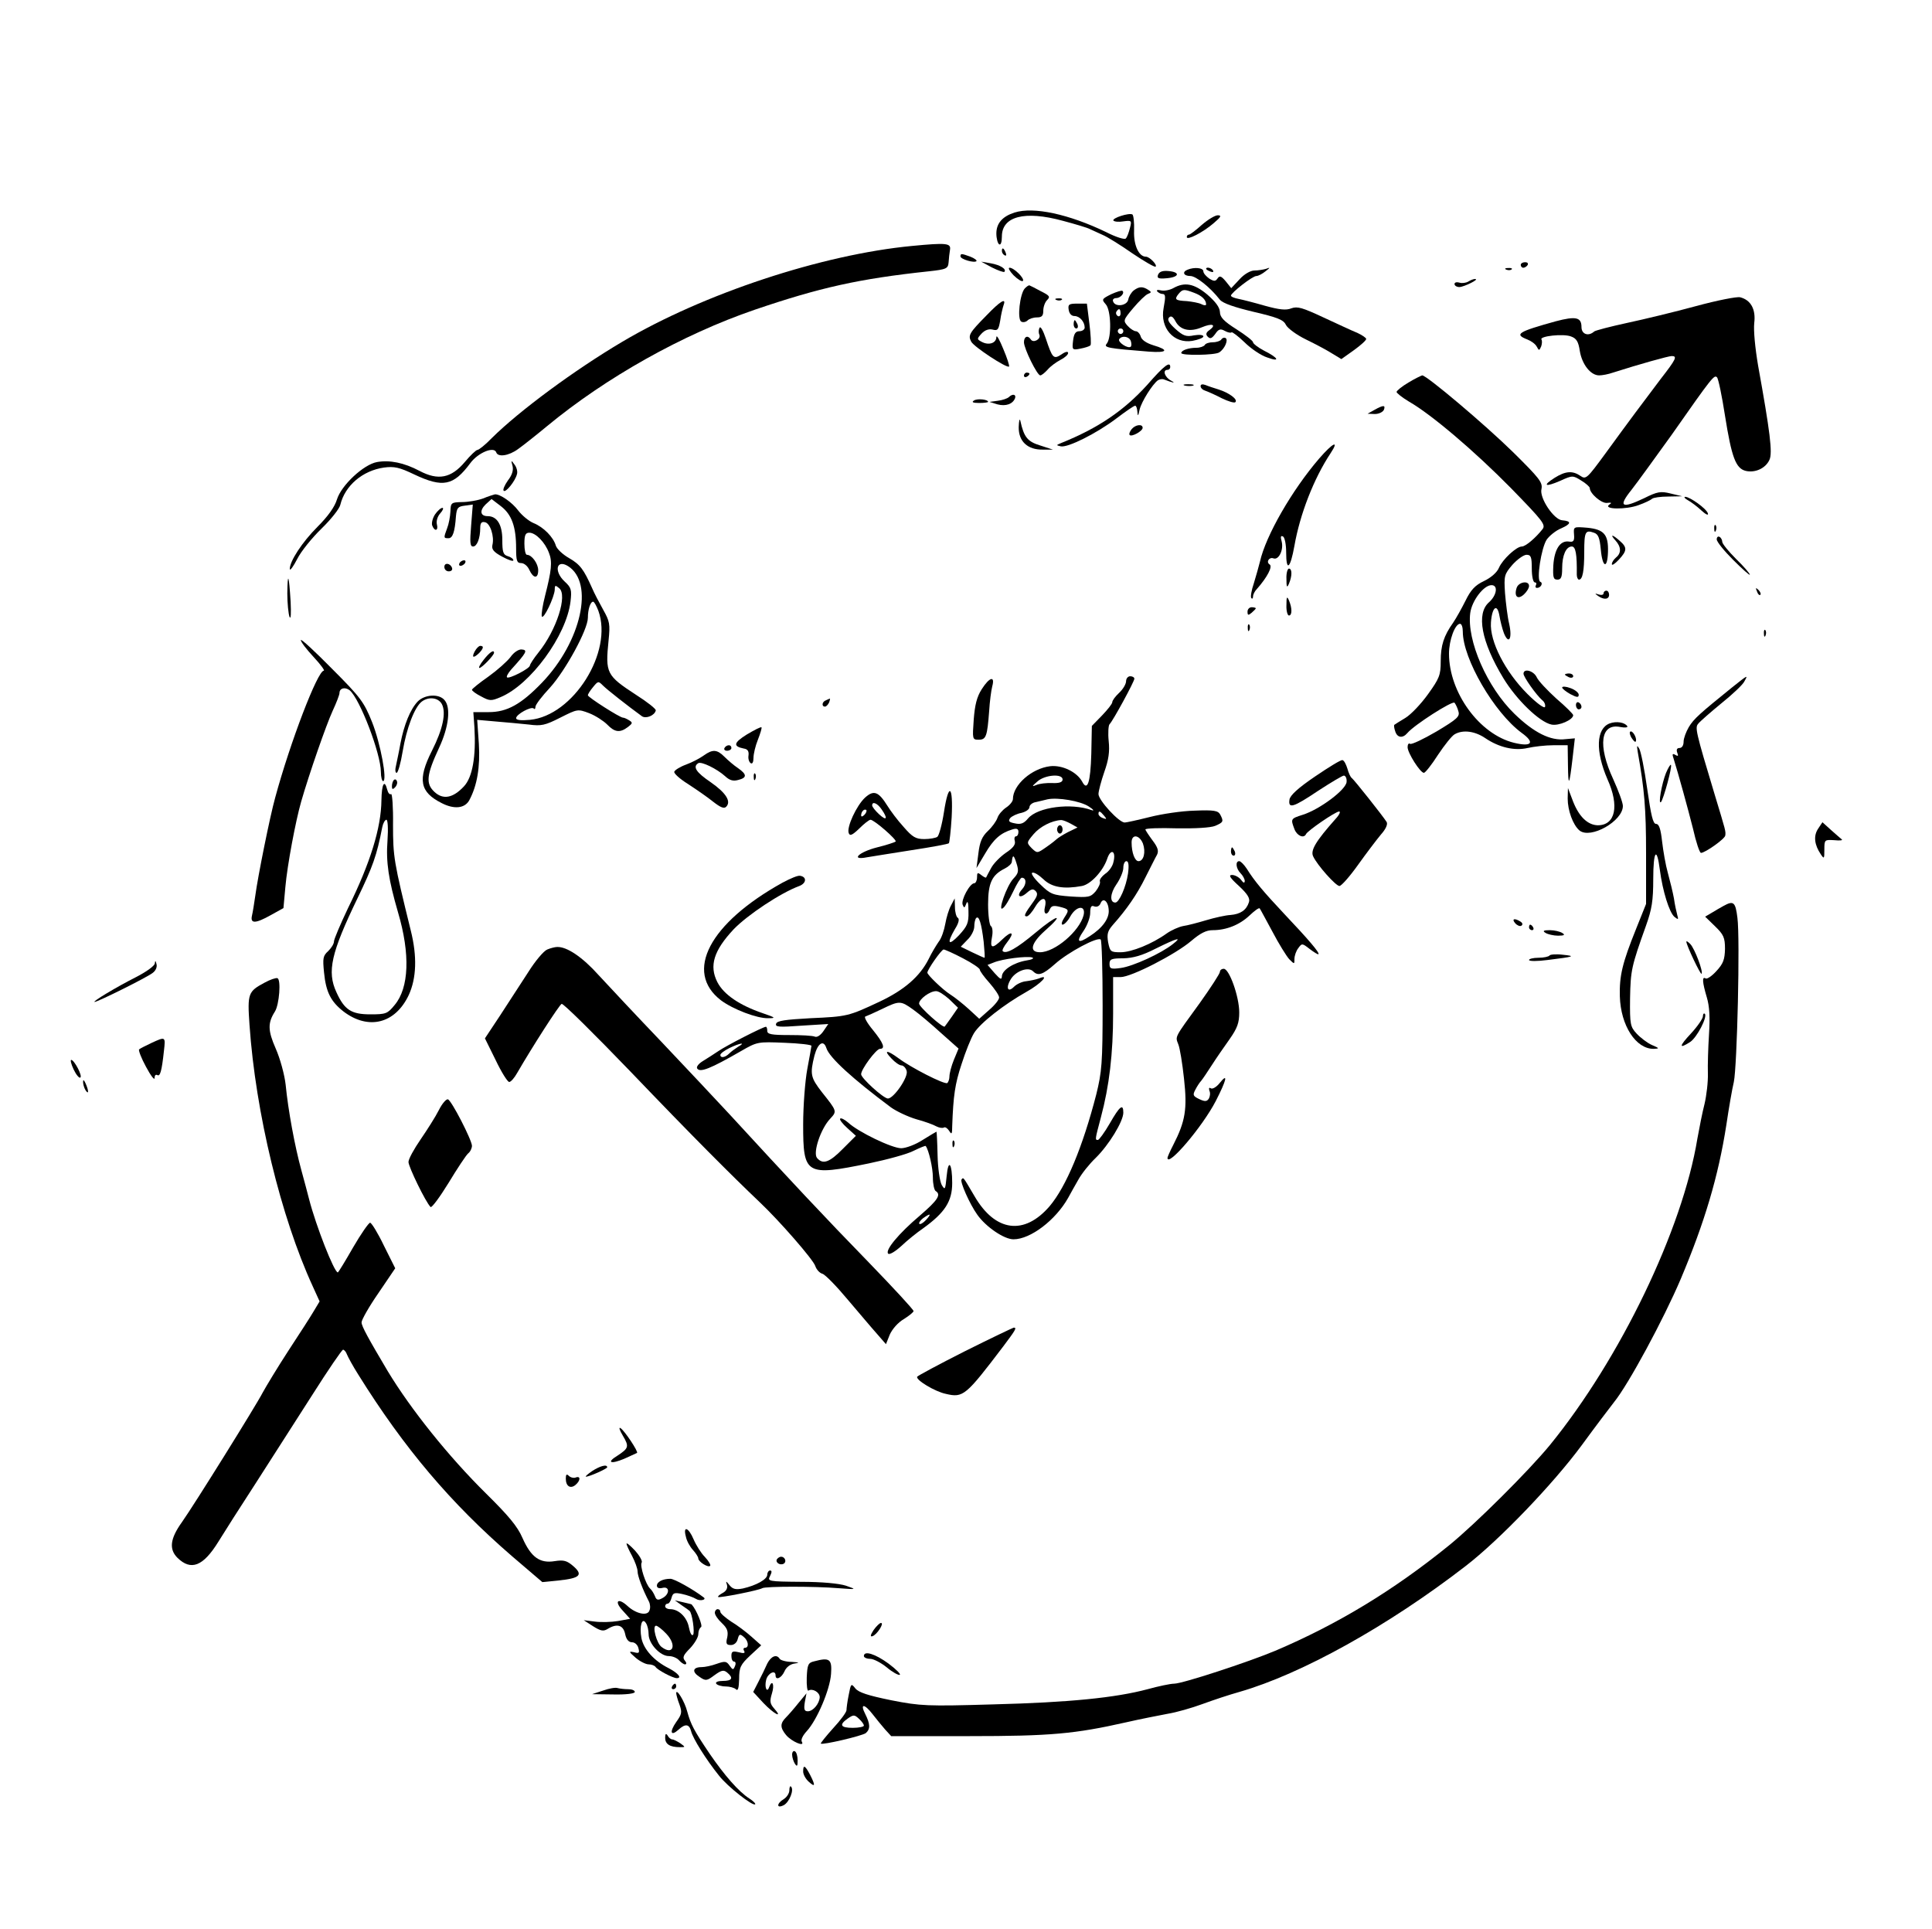  <svg version="1.0" xmlns="http://www.w3.org/2000/svg" width="700pt" height="699pt" viewBox="0 0 700 699" preserveAspectRatio="xMidYMid meet">
<g transform="translate(0,699) scale(0.1,-0.1)" fill="#000000" stroke="none">
<path d="M3676 6220 c-44 -14 -66 -39 -66 -76 0 -18 5 -36 10 -39 6 -4 10 8
10 28 0 73 82 95 221 57 45 -12 89 -25 98 -30 9 -4 30 -14 46 -21 17 -7 65
-37 108 -67 43 -29 81 -51 84 -48 7 6 -22 36 -35 36 -26 0 -45 42 -43 94 1 30
-2 56 -6 59 -12 7 -74 -13 -69 -22 3 -4 19 -6 36 -3 30 4 31 3 24 -24 -4 -16
-10 -33 -15 -38 -4 -5 -36 5 -71 23 -135 65 -263 93 -332 71z"></path>
<path d="M4354 6175 c-21 -19 -42 -35 -46 -35 -5 0 -8 -4 -8 -9 0 -13 59 17
98 51 26 22 29 28 14 28 -10 0 -36 -16 -58 -35z"></path>
<path d="M3305 6099 c-327 -31 -756 -173 -1050 -347 -174 -103 -373 -250 -473
-349 -23 -24 -47 -43 -52 -43 -5 0 -26 -20 -46 -44 -49 -58 -96 -68 -164 -32
-57 30 -108 40 -154 32 -49 -9 -129 -84 -145 -135 -8 -27 -32 -61 -71 -100
-55 -55 -101 -125 -100 -153 1 -7 13 10 27 37 14 28 54 77 88 110 34 33 65 72
68 86 17 70 81 124 158 135 37 5 56 1 110 -25 104 -49 142 -41 203 41 28 38
86 62 94 39 6 -18 45 -13 79 12 17 12 64 49 105 83 213 176 490 332 753 422
235 80 377 112 630 139 65 7 70 10 72 33 1 14 3 34 5 45 4 24 -12 26 -137 14z"></path>
<path d="M3630 6081 c0 -6 4 -13 10 -16 6 -3 7 1 4 9 -7 18 -14 21 -14 7z"></path>
<path d="M3480 6061 c0 -10 50 -25 58 -17 2 3 -7 10 -22 16 -33 12 -36 12 -36
1z"></path>
<path d="M3594 6021 c22 -11 42 -18 45 -16 9 10 -15 25 -49 31 l-35 6 39 -21z"></path>
<path d="M5510 6030 c0 -5 4 -10 9 -10 6 0 13 5 16 10 3 6 -1 10 -9 10 -9 0
-16 -4 -16 -10z"></path>
<path d="M3672 5993 c15 -15 30 -24 34 -21 8 8 -32 48 -48 48 -7 0 0 -12 14
-27z"></path>
<path d="M4303 6013 c-21 -8 -15 -23 10 -23 20 0 71 -40 107 -86 11 -13 52
-27 123 -44 86 -20 108 -29 116 -47 6 -12 38 -36 73 -53 35 -17 78 -40 95 -51
l33 -20 45 32 c25 18 45 36 45 41 0 4 -15 14 -32 22 -18 7 -73 33 -123 56 -75
35 -94 41 -116 33 -19 -8 -44 -5 -95 9 -38 11 -81 22 -96 25 -16 3 -28 8 -28
12 0 10 78 71 92 71 7 0 22 8 33 17 18 14 18 15 2 9 -10 -3 -29 -6 -42 -6 -14
0 -37 -13 -54 -32 l-30 -32 -20 25 c-16 19 -22 21 -29 11 -8 -12 -13 -12 -31
-1 -11 8 -21 19 -21 26 0 13 -33 16 -57 6z"></path>
<path d="M4370 6016 c0 -2 7 -7 16 -10 8 -3 12 -2 9 4 -6 10 -25 14 -25 6z"></path>
<path d="M5458 6013 c7 -3 16 -2 19 1 4 3 -2 6 -13 5 -11 0 -14 -3 -6 -6z"></path>
<path d="M4196 5995 c-5 -13 1 -16 32 -13 45 4 49 22 6 26 -22 2 -33 -2 -38
-13z"></path>
<path d="M5320 5970 c-8 -5 -23 -7 -32 -4 -10 3 -18 1 -18 -5 0 -6 8 -11 18
-11 18 1 74 29 57 29 -5 1 -17 -4 -25 -9z"></path>
<path d="M3713 5945 c-18 -20 -28 -111 -13 -120 6 -4 17 -2 23 4 6 6 21 11 34
11 18 0 23 6 23 24 0 14 6 31 14 39 12 12 9 16 -23 32 -20 11 -38 20 -41 21
-3 1 -10 -4 -17 -11z"></path>
<path d="M4251 5946 c-13 -7 -33 -11 -45 -8 -12 3 -17 1 -13 -4 5 -5 13 -9 18
-9 12 0 13 -8 5 -51 -14 -72 37 -130 104 -119 22 4 40 11 40 16 0 6 -15 7 -34
4 -28 -6 -39 -2 -67 23 -24 22 -31 34 -23 42 7 7 14 3 23 -14 17 -32 52 -40
95 -22 38 16 55 10 28 -10 -13 -9 -14 -16 -6 -24 9 -9 15 -6 27 10 12 18 19
20 35 11 11 -6 22 -8 24 -5 3 2 24 -14 47 -36 23 -23 60 -48 82 -55 49 -18 42
-2 -12 25 -21 11 -39 25 -39 30 0 5 -27 26 -60 47 -46 29 -60 44 -60 63 -1 17
-16 37 -46 63 -48 40 -82 46 -123 23z m76 -17 c27 -10 43 -25 43 -42 0 -4 -8
-4 -17 1 -10 5 -34 9 -52 11 -43 2 -47 6 -31 26 15 18 20 18 57 4z"></path>
<path d="M4108 5938 c-9 -7 -18 -22 -20 -33 -4 -23 -48 -29 -55 -7 -3 6 2 12
11 12 15 0 32 18 23 26 -2 3 -21 -3 -41 -12 -34 -17 -35 -19 -20 -36 20 -21
22 -121 4 -143 -12 -14 1 -17 153 -29 67 -5 74 6 16 23 -26 8 -43 20 -46 32
-3 10 -11 19 -18 19 -6 0 -20 9 -29 19 -17 19 -17 21 20 65 21 25 45 48 53 51
13 5 14 7 1 15 -20 13 -33 12 -52 -2z m-48 -84 c0 -8 -5 -12 -10 -9 -6 4 -8
11 -5 16 9 14 15 11 15 -7z m10 -64 c0 -5 -4 -10 -10 -10 -5 0 -10 5 -10 10 0
6 5 10 10 10 6 0 10 -4 10 -10z m27 -35 c3 -9 3 -18 0 -21 -9 -9 -48 16 -42
27 9 14 35 11 42 -6z"></path>
<path d="M6145 5881 c-77 -21 -189 -48 -250 -61 -60 -13 -114 -27 -119 -31
-21 -19 -46 -10 -46 16 0 36 -21 40 -93 21 -137 -38 -152 -47 -103 -66 13 -5
29 -16 34 -26 8 -15 9 -15 16 1 3 9 4 20 1 25 -8 12 79 22 107 11 20 -7 27
-19 32 -53 8 -48 39 -88 70 -88 11 0 33 4 50 10 94 30 201 60 213 60 21 0 16
-11 -40 -83 -65 -86 -113 -150 -201 -271 -66 -90 -70 -94 -90 -80 -28 19 -53
18 -93 -7 -46 -29 -35 -35 20 -11 44 20 46 20 76 1 17 -10 31 -23 31 -27 0
-20 43 -57 63 -54 16 2 18 0 8 -6 -25 -18 61 -19 106 -2 23 8 45 19 49 23 4 4
30 8 58 8 l51 1 -42 10 c-36 9 -48 7 -96 -17 -82 -39 -95 -31 -46 30 22 28 87
118 146 200 147 210 154 218 164 208 5 -5 18 -68 29 -139 24 -151 39 -191 75
-200 34 -8 72 9 86 40 12 25 2 103 -41 341 -11 65 -17 128 -14 155 6 49 -12
83 -51 93 -11 3 -83 -11 -160 -32z"></path>
<path d="M3828 5903 c7 -3 16 -2 19 1 4 3 -2 6 -13 5 -11 0 -14 -3 -6 -6z"></path>
<path d="M3574 5847 c-63 -64 -67 -72 -55 -95 10 -19 129 -97 137 -90 2 3 -7
31 -21 64 -13 32 -24 52 -25 43 0 -22 -27 -31 -52 -18 -19 10 -19 11 -2 30 12
13 26 18 40 15 19 -5 22 -1 28 33 3 22 9 46 12 55 11 29 -11 16 -62 -37z"></path>
<path d="M3872 5868 c2 -14 10 -23 21 -23 19 0 37 -21 37 -42 0 -7 -9 -13 -19
-13 -14 0 -20 -9 -23 -34 -4 -34 -3 -35 27 -29 16 3 32 8 36 12 3 3 1 39 -4
79 l-9 72 -35 0 c-30 0 -34 -3 -31 -22z"></path>
<path d="M3890 5815 c0 -8 4 -15 10 -15 5 0 7 7 4 15 -4 8 -8 15 -10 15 -2 0
-4 -7 -4 -15z"></path>
<path d="M3767 5803 c-4 -6 -5 -18 -1 -26 6 -16 -22 -31 -31 -17 -11 17 -25
11 -25 -10 0 -23 48 -120 59 -120 5 0 16 9 27 21 10 12 31 27 46 35 16 8 28
19 28 25 0 7 -10 5 -24 -5 -29 -19 -33 -14 -57 58 -9 27 -19 45 -22 39z"></path>
<path d="M4425 5760 c-3 -5 -17 -10 -30 -10 -13 0 -27 -4 -30 -10 -3 -5 -17
-10 -30 -10 -28 0 -55 -9 -55 -19 0 -10 122 -8 137 2 20 12 34 45 24 52 -5 3
-12 1 -16 -5z"></path>
<path d="M4157 5596 c-85 -94 -178 -157 -312 -211 -19 -8 -19 -8 -2 -12 25 -6
129 46 202 101 33 25 63 46 68 46 4 0 7 -10 8 -22 1 -18 3 -16 8 8 7 29 46 91
66 106 6 4 16 6 23 3 31 -12 45 -15 25 -4 -23 12 -32 39 -13 39 6 0 10 5 10
10 0 22 -21 7 -83 -64z"></path>
<path d="M3710 5629 c0 -5 5 -7 10 -4 6 3 10 8 10 11 0 2 -4 4 -10 4 -5 0 -10
-5 -10 -11z"></path>
<path d="M5103 5604 c-24 -14 -43 -30 -43 -34 0 -4 20 -20 45 -35 82 -47 238
-180 369 -313 116 -119 127 -133 115 -149 -26 -33 -62 -63 -75 -63 -20 0 -70
-47 -83 -77 -7 -17 -29 -36 -54 -48 -32 -15 -48 -32 -67 -71 -14 -28 -34 -64
-45 -80 -34 -48 -45 -82 -45 -140 0 -50 -5 -62 -46 -119 -25 -35 -62 -74 -82
-86 -20 -12 -39 -24 -40 -25 -2 -1 -1 -12 3 -23 7 -24 27 -27 44 -7 24 29 163
118 171 110 4 -5 11 -19 14 -31 6 -19 -4 -28 -79 -73 -48 -28 -90 -48 -96 -45
-5 4 -9 -2 -9 -12 0 -21 46 -93 59 -93 5 0 28 29 51 65 24 36 51 70 61 75 30
17 73 11 110 -14 50 -34 106 -47 154 -36 22 5 64 10 93 10 l52 0 1 -72 c1 -82
5 -76 17 27 l8 70 -34 -3 c-54 -7 -115 24 -185 92 -99 96 -173 266 -160 365 6
45 49 101 77 101 25 0 19 -37 -9 -62 -47 -41 -28 -143 52 -275 48 -79 131
-159 174 -168 26 -6 79 17 79 34 0 4 -27 31 -61 60 -33 30 -65 64 -71 77 -11
24 -48 34 -48 13 0 -12 47 -78 68 -96 8 -6 12 -17 10 -24 -2 -7 -29 12 -64 47
-80 80 -137 190 -132 259 4 56 23 71 31 23 3 -18 10 -46 16 -62 18 -44 31 -19
19 34 -6 25 -12 75 -15 111 -4 63 -3 68 27 103 18 20 41 36 51 36 16 0 19 -8
19 -50 0 -29 5 -50 11 -50 5 0 7 -4 4 -10 -3 -5 -2 -10 4 -10 14 0 23 18 12
22 -15 5 3 122 23 153 10 14 33 33 53 41 36 16 38 26 3 29 -30 2 -83 81 -75
113 5 24 -7 39 -102 133 -104 102 -314 279 -330 279 -4 -1 -27 -12 -50 -26z
m197 -902 c0 -99 114 -294 213 -367 50 -36 37 -52 -28 -36 -125 31 -235 182
-235 323 0 49 22 108 40 108 6 0 10 -13 10 -28z"></path>
<path d="M4293 5593 c9 -2 23 -2 30 0 6 3 -1 5 -18 5 -16 0 -22 -2 -12 -5z"></path>
<path d="M4350 5591 c0 -7 8 -14 18 -17 9 -3 36 -15 59 -27 23 -11 45 -18 49
-14 10 10 -23 34 -61 46 -16 5 -38 12 -47 16 -11 4 -18 3 -18 -4z"></path>
<path d="M3655 5551 c-6 -5 -23 -11 -40 -13 l-30 -4 29 -9 c30 -8 56 1 64 23
4 14 -10 16 -23 3z"></path>
<path d="M3529 5539 c-10 -6 -4 -9 19 -9 17 0 32 2 32 4 0 9 -39 13 -51 5z"></path>
<path d="M4980 5505 l-25 -14 26 -1 c15 0 29 7 33 15 7 18 -2 18 -34 0z"></path>
<path d="M3691 5443 c-1 -52 32 -83 88 -82 l36 0 -46 15 c-46 14 -59 30 -72
89 -3 11 -5 1 -6 -22z"></path>
<path d="M4100 5435 c-7 -9 -10 -18 -7 -21 7 -8 47 14 47 26 0 15 -26 12 -40
-5z"></path>
<path d="M4779 5328 c-98 -114 -193 -279 -214 -373 -4 -16 -14 -52 -22 -78 -9
-26 -13 -51 -9 -54 3 -4 6 -1 6 6 0 7 6 19 13 26 39 44 59 83 47 90 -14 9 -1
28 14 22 19 -7 37 30 30 60 -5 18 -4 24 5 19 6 -4 11 -29 11 -57 0 -72 15 -60
30 24 20 114 70 243 131 335 33 50 8 38 -42 -20z"></path>
<path d="M1857 5302 c4 -16 -2 -34 -17 -53 -12 -17 -19 -34 -15 -37 7 -8 42
35 48 60 3 9 -1 25 -9 35 -12 17 -13 16 -7 -5z"></path>
<path d="M1750 5184 c-19 -7 -53 -13 -76 -13 -39 -1 -41 -2 -42 -34 -1 -19 -6
-46 -12 -61 -13 -35 -13 -36 5 -36 15 0 23 22 27 80 3 30 7 35 32 38 l29 4 -6
-76 c-5 -61 -4 -76 7 -76 14 0 26 29 26 68 0 17 5 23 17 20 19 -3 35 -52 27
-83 -3 -15 4 -25 36 -42 22 -12 40 -18 40 -13 0 5 -9 12 -20 15 -17 5 -20 15
-20 59 0 55 -19 86 -53 86 -27 0 -30 20 -8 42 l22 20 34 -26 c39 -30 55 -74
55 -153 0 -45 3 -53 18 -53 11 0 24 -11 30 -25 15 -32 32 -32 32 -1 0 24 -23
56 -41 56 -5 0 -9 18 -9 40 0 32 4 40 18 40 23 0 57 -35 71 -73 13 -32 9 -65
-14 -155 -9 -35 -14 -68 -12 -75 6 -14 46 70 47 97 0 16 2 17 16 5 31 -25 -9
-151 -75 -233 -17 -21 -31 -43 -31 -47 0 -11 -76 -50 -83 -43 -3 3 4 15 14 27
58 64 62 72 39 74 -11 1 -29 -11 -40 -27 -12 -16 -48 -48 -80 -71 -33 -23 -60
-45 -60 -48 0 -4 15 -15 33 -24 31 -17 37 -17 70 -3 109 45 239 223 254 346 5
43 3 51 -21 73 -40 37 -30 82 12 56 96 -60 48 -274 -94 -422 -76 -79 -127
-107 -193 -107 l-56 0 4 -56 c6 -105 -7 -180 -38 -213 -40 -43 -76 -49 -107
-20 -32 30 -29 61 17 160 35 75 43 145 20 172 -20 25 -73 21 -98 -5 -27 -29
-49 -84 -62 -151 -5 -29 -13 -65 -16 -80 -4 -15 -3 -27 2 -27 5 0 15 35 22 78
14 84 43 160 69 180 25 19 60 15 73 -9 16 -31 4 -90 -36 -169 -53 -105 -44
-150 36 -190 45 -23 84 -19 100 12 28 53 39 119 34 203 l-6 87 68 -6 c37 -3
91 -8 119 -11 45 -6 59 -3 114 25 62 31 63 32 105 16 23 -9 52 -28 65 -41 27
-28 46 -31 75 -9 17 13 18 16 5 24 -8 5 -18 10 -23 10 -11 0 -127 74 -127 81
0 4 8 17 19 30 18 22 19 22 36 5 15 -15 90 -74 141 -111 15 -10 46 3 50 21 2
5 -31 31 -72 57 -107 70 -111 78 -99 197 6 59 4 69 -19 110 -14 25 -33 61 -41
80 -30 67 -43 85 -83 108 -23 13 -44 33 -48 45 -9 31 -44 67 -81 82 -17 7 -42
28 -55 45 -22 30 -67 61 -85 59 -4 -1 -24 -7 -43 -15z m418 -407 c54 -149 -91
-380 -248 -395 -33 -3 -50 -1 -50 6 0 14 55 44 64 35 3 -4 6 -1 6 6 0 8 24 39
53 70 56 62 137 210 137 253 0 30 9 58 19 58 4 0 12 -15 19 -33z"></path>
<path d="M6115 5178 c11 -6 33 -22 49 -37 16 -15 27 -20 24 -11 -5 17 -65 60
-82 60 -6 0 -2 -6 9 -12z"></path>
<path d="M1576 5126 c-9 -14 -13 -32 -10 -40 9 -23 23 -19 17 4 -3 12 2 29 12
40 10 11 13 20 8 20 -6 0 -18 -11 -27 -24z"></path>
<path d="M6211 5074 c0 -11 3 -14 6 -6 3 7 2 16 -1 19 -3 4 -6 -2 -5 -13z"></path>
<path d="M5703 5054 c2 -24 -2 -29 -19 -26 -31 4 -52 -27 -56 -86 -2 -44 0
-52 15 -52 13 0 17 9 17 41 0 47 14 79 35 79 14 0 19 -28 18 -102 0 -10 4 -18
8 -18 13 0 19 31 19 100 0 74 4 81 35 70 16 -5 21 -19 25 -61 6 -66 24 -72 26
-9 2 63 -14 82 -75 88 -50 4 -50 4 -48 -24z"></path>
<path d="M5853 5032 c21 -23 22 -46 2 -62 -8 -7 -15 -17 -15 -24 0 -6 11 1 25
16 31 33 31 45 3 69 -27 24 -36 24 -15 1z"></path>
<path d="M6220 5036 c0 -9 27 -42 60 -75 33 -33 60 -57 60 -53 0 4 -22 30 -50
57 -27 27 -50 55 -50 62 0 6 -4 15 -10 18 -5 3 -10 -1 -10 -9z"></path>
<path d="M1665 4950 c-3 -5 -2 -10 4 -10 5 0 13 5 16 10 3 6 2 10 -4 10 -5 0
-13 -4 -16 -10z"></path>
<path d="M1610 4936 c0 -9 7 -16 16 -16 9 0 14 5 12 12 -6 18 -28 21 -28 4z"></path>
<path d="M4661 4893 c0 -31 2 -34 9 -18 12 28 12 55 0 55 -5 0 -10 -17 -9 -37z"></path>
<path d="M1041 4840 c0 -36 4 -74 8 -85 5 -11 6 12 4 55 -6 98 -11 112 -12 30z"></path>
<path d="M5495 4860 c-10 -31 4 -44 26 -24 10 9 19 23 19 31 0 21 -38 15 -45
-7z"></path>
<path d="M6366 4847 c3 -10 9 -15 12 -12 3 3 0 11 -7 18 -10 9 -11 8 -5 -6z"></path>
<path d="M5810 4840 c0 -5 -8 -7 -17 -4 -15 5 -16 4 -3 -5 21 -15 40 -13 40 4
0 8 -4 15 -10 15 -5 0 -10 -4 -10 -10z"></path>
<path d="M4661 4798 c-1 -21 4 -38 9 -38 12 0 12 27 0 55 -7 16 -9 13 -9 -17z"></path>
<path d="M4520 4774 c0 -14 3 -14 15 -4 8 7 15 14 15 16 0 2 -7 4 -15 4 -8 0
-15 -7 -15 -16z"></path>
<path d="M4521 4714 c0 -11 3 -14 6 -6 3 7 2 16 -1 19 -3 4 -6 -2 -5 -13z"></path>
<path d="M6391 4694 c0 -11 3 -14 6 -6 3 7 2 16 -1 19 -3 4 -6 -2 -5 -13z"></path>
<path d="M1090 4671 c0 -7 21 -34 46 -61 26 -28 42 -50 37 -50 -22 0 -121
-257 -176 -460 -19 -68 -63 -287 -72 -355 -4 -27 -9 -60 -12 -72 -7 -30 12
-30 69 2 l45 25 7 77 c7 79 37 238 57 308 29 101 91 279 114 329 14 30 25 59
25 65 0 18 20 23 37 10 37 -31 113 -230 113 -296 0 -18 4 -33 8 -33 16 0 -9
136 -40 214 -29 72 -41 89 -145 193 -62 63 -113 110 -113 104z"></path>
<path d="M1720 4630 c-12 -23 -5 -26 16 -6 16 17 18 26 4 26 -5 0 -14 -9 -20
-20z"></path>
<path d="M1752 4599 c-13 -16 -19 -29 -15 -29 9 0 53 46 53 55 0 13 -17 1 -38
-26z"></path>
<path d="M5670 4546 c0 -2 7 -6 15 -10 8 -3 15 -1 15 4 0 6 -7 10 -15 10 -8 0
-15 -2 -15 -4z"></path>
<path d="M4080 4522 c0 -10 -11 -29 -25 -42 -14 -13 -25 -28 -25 -34 0 -6 -17
-27 -37 -48 l-37 -38 -2 -101 c-3 -105 -14 -137 -33 -101 -19 35 -72 61 -116
56 -67 -8 -135 -68 -135 -119 0 -8 -11 -22 -25 -31 -13 -9 -27 -25 -31 -37 -4
-12 -19 -33 -35 -48 -21 -20 -29 -39 -34 -80 l-7 -54 31 52 c31 53 56 75 99
88 16 5 22 2 22 -9 0 -9 -4 -16 -9 -16 -5 0 -7 -8 -4 -18 3 -12 -7 -25 -33
-42 -20 -14 -44 -38 -53 -55 -9 -16 -17 -32 -18 -34 -2 -2 -9 2 -18 9 -13 10
-15 9 -15 -9 0 -11 -5 -21 -10 -21 -16 0 -49 -61 -42 -78 5 -13 7 -12 13 4 5
13 8 4 8 -29 1 -41 -4 -52 -34 -85 -39 -41 -46 -31 -15 22 14 22 17 37 10 41
-5 3 -10 21 -10 38 l-1 32 -13 -25 c-8 -14 -17 -44 -21 -67 -4 -23 -14 -53
-24 -65 -9 -13 -26 -41 -36 -62 -32 -64 -89 -113 -178 -155 -113 -53 -117 -54
-251 -60 -90 -5 -121 -9 -124 -20 -4 -12 11 -13 92 -7 l97 6 -17 -25 c-10 -15
-23 -24 -31 -21 -8 4 -50 6 -94 6 -64 0 -79 3 -79 15 0 8 -2 15 -5 15 -10 0
-143 -68 -172 -88 -15 -10 -41 -27 -56 -36 -15 -9 -25 -21 -21 -27 10 -16 48
-1 159 63 59 34 61 34 158 30 53 -2 97 -7 97 -11 0 -3 -7 -41 -15 -84 -8 -43
-15 -134 -15 -201 0 -182 9 -188 238 -141 67 14 141 34 163 46 23 11 42 19 43
17 11 -14 26 -79 26 -114 0 -24 5 -46 10 -49 21 -13 8 -33 -57 -89 -78 -66
-127 -126 -115 -138 5 -5 26 8 48 28 21 20 57 49 79 64 79 57 105 98 105 164
0 71 -14 90 -20 26 -5 -51 -6 -53 -18 -33 -7 13 -14 61 -15 108 -1 47 -3 85
-4 85 -1 0 -24 -14 -50 -30 -26 -17 -61 -30 -78 -30 -33 0 -156 59 -192 93
-13 11 -26 18 -29 14 -3 -3 8 -18 26 -34 l31 -28 -47 -47 c-49 -50 -73 -58
-94 -33 -15 19 13 105 48 142 25 27 25 27 -30 96 -41 53 -44 65 -27 133 12 45
33 58 43 27 11 -35 96 -112 234 -215 21 -15 62 -34 92 -43 30 -8 63 -20 73
-26 10 -5 22 -7 27 -4 5 3 13 -3 19 -12 9 -15 11 -12 11 17 4 110 10 153 34
225 14 44 34 94 45 112 23 37 109 104 189 149 54 30 88 67 46 49 -11 -4 -31
-8 -46 -10 -14 -1 -34 -10 -44 -20 -24 -24 -31 -2 -10 30 19 28 62 43 79 26
18 -18 35 -13 80 27 47 42 154 99 165 88 4 -4 7 -112 7 -239 0 -209 -3 -241
-23 -322 -49 -190 -109 -334 -169 -405 -92 -107 -197 -93 -272 36 -43 73 -40
69 -47 61 -7 -7 29 -89 57 -128 31 -44 97 -89 131 -89 62 0 153 70 198 150 8
15 25 45 37 66 12 22 40 57 63 79 47 46 100 132 100 164 0 34 -13 24 -49 -39
-19 -33 -39 -60 -43 -60 -11 0 -11 0 11 83 30 112 44 230 44 375 l0 132 27 0
c39 0 200 83 256 131 33 28 54 39 78 39 49 0 97 19 133 53 18 17 34 29 37 26
2 -2 22 -40 46 -84 23 -44 51 -89 61 -100 19 -19 19 -19 19 1 0 11 6 29 14 39
13 18 14 18 41 -3 16 -12 30 -21 32 -19 5 5 -36 53 -124 146 -76 81 -108 119
-136 164 -10 15 -22 27 -27 27 -15 0 -12 -27 5 -44 8 -8 15 -21 15 -28 -1 -9
-5 -7 -14 5 -7 9 -22 17 -32 17 -14 0 -8 -10 25 -40 31 -29 41 -45 36 -59 -9
-28 -30 -43 -67 -46 -18 -1 -58 -10 -88 -19 -30 -9 -68 -19 -83 -21 -16 -3
-43 -15 -60 -27 -53 -38 -127 -68 -167 -68 -36 0 -38 2 -45 36 -5 30 -2 41 17
63 50 56 88 111 118 172 18 35 36 72 42 82 7 14 3 27 -16 52 -14 19 -26 37
-26 40 0 4 51 6 113 4 67 -1 123 2 140 9 30 13 31 16 18 41 -8 14 -22 17 -93
14 -46 -1 -119 -12 -162 -23 -44 -11 -85 -20 -91 -20 -21 0 -95 81 -95 103 0
11 10 48 21 80 16 45 20 74 16 112 -3 29 -1 57 3 61 13 13 90 155 90 165 0 5
-7 9 -15 9 -8 0 -15 -8 -15 -18z m-230 -356 c0 -10 -12 -14 -37 -13 -21 1 -47
-2 -58 -7 -17 -7 -17 -5 4 13 27 24 91 29 91 7z m95 -98 c17 -11 21 -17 10
-13 -75 27 -195 11 -230 -30 -15 -18 -26 -23 -48 -18 -21 4 -25 8 -17 19 6 7
25 16 41 19 16 4 29 13 29 21 0 7 10 16 23 18 12 3 31 7 42 10 37 8 120 -6
150 -26z m55 -33 c11 -13 10 -14 -4 -9 -9 3 -16 10 -16 15 0 13 6 11 20 -6z
m-121 -29 l25 -14 -35 -17 c-19 -10 -36 -21 -39 -24 -3 -3 -20 -17 -39 -30
-33 -23 -33 -23 -53 -4 -19 20 -19 20 7 51 23 27 65 49 100 51 6 0 21 -6 34
-13z m262 -72 c11 -31 3 -64 -16 -64 -13 0 -25 30 -25 68 0 31 28 28 41 -4z
m-107 -68 c-3 -15 -17 -34 -30 -42 -12 -9 -21 -21 -19 -27 3 -7 -5 -23 -15
-36 -19 -22 -26 -23 -91 -19 -65 5 -73 8 -110 44 -22 21 -35 40 -29 42 7 3 25
-9 41 -24 30 -29 74 -36 139 -24 32 6 76 54 91 97 13 41 34 31 23 -11z m-362
-59 c-25 -26 -59 -125 -38 -107 8 5 24 33 37 60 13 28 27 50 31 50 17 0 18
-23 2 -41 -23 -25 -10 -37 16 -14 16 14 23 16 32 7 9 -9 7 -18 -8 -39 -32 -44
-36 -53 -24 -53 6 0 20 16 31 35 23 38 44 37 35 -1 -7 -27 8 -33 18 -8 5 12
13 14 34 9 36 -9 37 -11 18 -40 -9 -14 -12 -25 -6 -25 6 0 19 13 28 30 22 39
57 42 48 4 -15 -58 -104 -134 -158 -134 -40 0 -33 32 17 77 75 66 47 61 -33
-6 -68 -57 -107 -79 -119 -67 -3 3 4 17 16 32 29 37 17 44 -17 11 -37 -36 -46
-34 -38 7 4 20 2 37 -4 41 -5 3 -10 39 -10 78 0 78 14 107 60 130 14 7 26 18
26 25 3 27 7 26 17 -6 9 -28 7 -36 -11 -55z m415 18 c-7 -48 -32 -105 -46
-105 -21 0 -19 33 4 66 14 20 25 47 25 60 0 13 5 24 11 24 8 0 10 -14 6 -45z
m-70 -131 c3 -31 -22 -66 -69 -96 -42 -28 -50 -21 -23 18 14 20 25 50 25 66 0
23 4 29 15 24 9 -3 18 1 22 10 9 24 28 10 30 -22z m-453 -116 c3 -32 5 -58 3
-58 -2 0 -22 9 -45 20 l-41 20 24 25 c14 13 25 35 25 48 0 13 3 27 7 31 10 10
19 -19 27 -86z m686 -8 c-42 -34 -145 -81 -189 -87 -36 -5 -41 -3 -41 15 0 17
7 20 50 20 36 1 68 10 117 35 79 39 98 44 63 17z m-761 -52 c33 -17 61 -36 61
-41 0 -5 16 -27 35 -48 19 -22 35 -45 35 -53 0 -8 -16 -28 -36 -45 l-36 -32
-38 35 c-21 19 -51 43 -67 53 -27 17 -83 71 -83 79 0 11 51 84 59 84 4 0 36
-14 70 -32z m229 -8 c-46 -8 -88 -35 -88 -58 -1 -13 -6 -10 -26 12 l-26 30 23
9 c31 13 120 24 139 18 8 -3 -1 -8 -22 -11z m-279 -140 l32 -31 -22 -32 c-13
-18 -24 -34 -26 -36 -5 -8 -93 71 -93 83 0 16 39 45 61 45 9 1 30 -13 48 -29z
m-130 -38 c21 -15 66 -53 101 -85 l63 -56 -17 -41 c-9 -22 -16 -49 -16 -60 0
-10 -4 -21 -8 -24 -10 -6 -132 56 -178 91 -41 30 -54 29 -24 -2 13 -14 29 -25
36 -25 7 0 16 -9 19 -20 7 -22 -47 -100 -68 -100 -17 1 -97 74 -97 88 0 18 54
91 68 92 21 0 13 21 -25 68 -21 25 -33 47 -28 49 6 2 33 14 60 27 64 31 68 31
114 -2z m-634 -134 c-11 -7 -26 -18 -33 -25 -15 -15 -32 -17 -32 -5 0 5 15 16
33 25 37 18 62 22 32 5z m680 -628 c-10 -11 -21 -17 -24 -14 -3 3 3 12 13 20
28 20 32 17 11 -6z"></path>
<path d="M3830 3985 c0 -8 5 -15 10 -15 6 0 10 7 10 15 0 8 -4 15 -10 15 -5 0
-10 -7 -10 -15z"></path>
<path d="M6275 4499 c-115 -93 -138 -113 -156 -143 -10 -17 -19 -41 -19 -53 0
-14 -6 -23 -15 -23 -9 0 -12 -6 -8 -17 5 -12 3 -14 -7 -8 -10 6 -12 3 -7 -11
19 -61 52 -181 71 -256 11 -49 24 -88 29 -88 15 0 87 51 88 63 2 16 2 15 -38
147 -70 232 -72 244 -60 258 6 8 44 41 84 74 40 32 78 68 83 79 14 25 14 25
-45 -22z"></path>
<path d="M3557 4493 c-18 -28 -25 -58 -29 -110 -5 -71 -5 -73 18 -73 27 0 31
12 38 105 2 33 7 72 11 88 11 40 -10 34 -38 -10z"></path>
<path d="M5660 4499 c0 -4 14 -15 30 -24 23 -12 30 -13 30 -2 0 7 -13 18 -30
24 -16 6 -30 7 -30 2z"></path>
<path d="M2993 4453 c-15 -5 -17 -23 -4 -23 5 0 11 7 15 15 3 8 4 15 3 14 -1
0 -8 -3 -14 -6z"></path>
<path d="M5710 4436 c0 -9 5 -16 10 -16 6 0 10 4 10 9 0 6 -4 13 -10 16 -5 3
-10 -1 -10 -9z"></path>
<path d="M5832 4369 c-49 -19 -52 -100 -8 -202 44 -97 29 -167 -35 -167 -36 1
-67 30 -89 85 l-19 50 -1 -38 c0 -43 19 -96 43 -116 40 -32 157 34 157 89 0
12 -16 55 -35 97 -57 123 -46 204 26 189 16 -3 28 -2 25 3 -9 14 -40 19 -64
10z"></path>
<path d="M2706 4329 c-48 -30 -51 -43 -11 -51 14 -2 19 -10 17 -25 -2 -12 2
-24 8 -28 6 -4 10 4 10 19 0 14 7 44 16 66 9 23 15 43 13 45 -3 2 -26 -10 -53
-26z"></path>
<path d="M5910 4319 c7 -11 14 -19 16 -16 7 7 -7 37 -17 37 -6 0 -5 -9 1 -21z"></path>
<path d="M2625 4280 c-3 -5 1 -10 9 -10 9 0 16 5 16 10 0 6 -4 10 -9 10 -6 0
-13 -4 -16 -10z"></path>
<path d="M5934 4265 c24 -135 30 -204 30 -365 l0 -185 -36 -90 c-50 -124 -61
-170 -59 -245 3 -105 58 -191 123 -190 21 1 21 2 -7 14 -16 7 -41 26 -55 41
-23 25 -25 33 -24 128 2 102 5 116 58 264 21 59 26 90 26 168 0 103 13 120 24
33 10 -76 34 -154 53 -170 14 -11 15 -10 10 7 -3 11 -9 38 -12 60 -4 22 -14
63 -22 92 -8 28 -17 80 -21 115 -5 45 -11 63 -22 63 -11 0 -18 31 -32 128 -10
71 -23 136 -29 145 -8 14 -9 11 -5 -13z"></path>
<path d="M2550 4253 c-14 -10 -42 -25 -64 -33 -22 -8 -41 -20 -43 -26 -2 -6
20 -26 49 -44 29 -19 70 -47 91 -64 27 -21 40 -27 48 -19 19 19 0 50 -56 89
-53 36 -66 56 -45 69 11 7 67 -20 97 -47 16 -15 29 -19 47 -14 33 8 33 20 0
43 -15 10 -36 28 -49 41 -27 27 -43 28 -75 5z"></path>
<path d="M4765 4177 c-62 -42 -91 -69 -93 -84 -5 -34 13 -29 104 32 46 30 88
55 93 55 6 0 11 -10 10 -22 0 -28 -98 -101 -159 -120 -44 -14 -44 -15 -30 -52
9 -24 34 -35 42 -18 5 12 107 82 120 82 6 0 1 -12 -13 -27 -71 -80 -92 -114
-81 -136 15 -32 82 -107 95 -107 7 0 37 34 67 76 30 42 68 92 83 110 18 20 26
38 21 46 -13 21 -117 152 -126 159 -5 3 -12 19 -16 34 -5 16 -12 30 -18 31 -5
2 -49 -25 -99 -59z"></path>
<path d="M6036 4189 c-15 -38 -29 -115 -18 -105 9 10 42 130 36 135 -2 2 -10
-11 -18 -30z"></path>
<path d="M2731 4174 c0 -11 3 -14 6 -6 3 7 2 16 -1 19 -3 4 -6 -2 -5 -13z"></path>
<path d="M1427 4164 c-4 -4 -7 -14 -7 -23 0 -11 3 -12 11 -4 6 6 10 16 7 23
-2 6 -7 8 -11 4z"></path>
<path d="M1382 4091 c-1 -100 -40 -227 -121 -391 -28 -59 -51 -113 -51 -121 0
-9 -10 -24 -21 -35 -19 -17 -20 -26 -15 -77 7 -72 25 -106 71 -142 90 -68 187
-44 236 60 28 61 31 140 7 235 -61 248 -64 265 -64 382 1 64 -3 114 -7 111 -5
-3 -11 4 -14 16 -10 39 -20 21 -21 -38z m22 -146 c-6 -79 4 -143 38 -260 45
-152 40 -274 -12 -336 -26 -32 -32 -34 -88 -34 -69 0 -94 16 -123 80 -35 75
-19 143 76 340 56 116 70 155 90 258 3 15 10 27 15 27 5 0 7 -31 4 -75z"></path>
<path d="M3420 4047 c-7 -45 -18 -85 -24 -89 -6 -4 -27 -8 -47 -8 -31 0 -43 7
-75 44 -22 24 -48 59 -59 77 -32 51 -49 58 -81 29 -31 -29 -67 -107 -59 -128
4 -12 13 -8 38 16 18 18 36 32 41 32 13 0 97 -73 91 -79 -4 -3 -34 -13 -67
-21 -67 -17 -98 -48 -37 -36 19 3 92 15 163 26 72 11 132 22 134 25 2 2 7 44
10 93 6 118 -11 130 -28 19z m-226 11 c24 -34 19 -44 -9 -18 -14 13 -25 27
-25 32 0 16 19 8 34 -14z m-62 -20 c-7 -7 -12 -8 -12 -2 0 6 3 14 7 17 3 4 9
5 12 2 2 -3 -1 -11 -7 -17z"></path>
<path d="M6587 3987 c-17 -26 -13 -58 10 -92 12 -18 13 -17 13 17 0 36 1 36
36 34 19 -2 32 -1 27 3 -4 3 -22 19 -39 34 l-31 28 -16 -24z"></path>
<path d="M4460 3905 c0 -8 4 -15 10 -15 5 0 7 7 4 15 -4 8 -8 15 -10 15 -2 0
-4 -7 -4 -15z"></path>
<path d="M2835 3792 c-265 -147 -357 -323 -223 -426 44 -33 131 -66 171 -65
29 0 28 2 -19 18 -85 29 -142 68 -165 113 -30 59 -13 114 59 191 50 52 170
132 238 157 26 10 28 33 3 37 -8 2 -36 -10 -64 -25z"></path>
<path d="M6245 3708 c-11 -6 -30 -17 -43 -25 l-24 -14 36 -35 c31 -30 36 -41
36 -82 -1 -38 -6 -53 -31 -80 -16 -18 -34 -30 -39 -27 -14 9 -12 -14 4 -68 10
-33 12 -74 8 -135 -3 -48 -5 -111 -4 -141 1 -30 -5 -80 -12 -110 -8 -31 -19
-87 -26 -126 -54 -330 -280 -798 -534 -1110 -77 -94 -271 -287 -366 -364 -201
-163 -404 -286 -630 -382 -101 -42 -336 -119 -366 -119 -13 0 -56 -9 -96 -20
-116 -31 -284 -48 -559 -55 -241 -7 -263 -6 -370 15 -83 17 -118 28 -130 43
-15 19 -16 18 -24 -24 -5 -24 -8 -49 -8 -55 0 -7 -21 -36 -48 -65 -26 -29 -47
-55 -45 -56 6 -6 150 28 163 38 17 15 16 33 -2 69 -20 39 -3 38 27 -1 13 -17
33 -41 45 -55 l22 -24 283 0 c294 0 382 8 568 50 52 12 120 25 151 31 31 5 87
21 125 35 38 14 98 34 134 44 226 65 539 239 820 456 122 94 317 297 421 438
49 67 102 137 117 156 52 64 179 299 242 447 86 204 136 371 165 558 9 61 21
130 27 155 12 56 23 520 13 595 -7 57 -14 63 -50 43z m-3115 -2970 c0 -4 -18
-8 -40 -8 -45 0 -51 11 -18 34 20 14 24 14 40 -1 10 -9 18 -20 18 -25z"></path>
<path d="M5490 3645 c7 -8 17 -12 22 -9 6 4 5 10 -3 15 -22 14 -33 10 -19 -6z"></path>
<path d="M5540 3630 c0 -5 5 -10 11 -10 5 0 7 5 4 10 -3 6 -8 10 -11 10 -2 0
-4 -4 -4 -10z"></path>
<path d="M5600 3610 c8 -5 29 -10 45 -10 23 0 27 3 15 10 -8 5 -28 10 -45 10
-23 0 -27 -3 -15 -10z"></path>
<path d="M6110 3578 c0 -12 51 -120 55 -116 7 7 -25 92 -41 108 -8 8 -14 12
-14 8z"></path>
<path d="M1983 3550 c-13 -5 -44 -42 -69 -82 -26 -40 -72 -111 -102 -157 l-55
-83 39 -79 c21 -44 43 -79 49 -79 6 0 19 15 29 33 55 95 152 246 161 250 6 2
118 -109 250 -246 224 -234 366 -376 467 -472 72 -68 195 -209 202 -232 4 -12
15 -25 26 -28 10 -3 51 -45 91 -93 41 -48 88 -104 106 -124 l33 -38 14 35 c9
20 30 44 51 56 19 12 35 25 35 29 0 5 -73 84 -163 177 -153 157 -289 302 -502
534 -49 53 -162 173 -250 266 -88 92 -190 201 -226 240 -59 66 -116 104 -151
102 -7 0 -23 -4 -35 -9z"></path>
<path d="M5614 3528 c-3 -4 -21 -8 -40 -8 -19 0 -34 -4 -34 -8 0 -5 30 -5 68
0 97 12 102 14 54 19 -24 3 -46 1 -48 -3z"></path>
<path d="M561 3500 c0 -9 -31 -31 -68 -50 -73 -37 -161 -90 -150 -90 11 0 190
89 210 105 11 8 17 21 14 32 -3 13 -5 14 -6 3z"></path>
<path d="M4420 3469 c0 -6 -33 -57 -73 -113 -93 -128 -89 -120 -78 -149 6 -14
15 -70 21 -126 12 -109 5 -153 -39 -239 -12 -23 -21 -44 -21 -47 0 -36 127
113 175 206 39 76 46 105 14 65 -11 -14 -26 -23 -32 -19 -6 4 -8 1 -5 -9 4 -8
2 -21 -2 -28 -7 -11 -14 -12 -35 -2 -23 11 -24 15 -14 34 6 12 16 27 21 32 5
6 22 31 38 56 16 25 45 67 65 95 28 40 35 59 35 97 0 57 -36 158 -56 158 -8 0
-14 -5 -14 -11z"></path>
<path d="M959 3430 c-60 -32 -63 -39 -55 -153 22 -319 114 -697 229 -947 l25
-55 -21 -35 c-11 -19 -53 -84 -93 -145 -39 -60 -80 -128 -92 -150 -23 -45
-249 -408 -293 -470 -43 -60 -47 -98 -16 -129 49 -48 93 -31 148 58 19 31 80
127 136 213 56 87 148 231 205 320 57 90 107 163 111 163 4 0 11 -8 14 -17 4
-10 22 -43 41 -73 167 -268 336 -467 557 -658 l110 -94 60 6 c76 8 89 20 52
52 -23 20 -35 23 -67 18 -54 -9 -86 14 -117 84 -18 42 -51 81 -132 161 -134
132 -272 304 -356 443 -70 118 -95 163 -95 177 0 9 27 57 61 106 l61 90 -41
82 c-22 46 -45 83 -50 83 -5 0 -33 -40 -62 -90 -28 -49 -53 -90 -55 -90 -13 0
-79 168 -104 265 -4 17 -17 64 -28 105 -24 87 -48 218 -57 310 -4 36 -20 95
-36 131 -29 66 -29 93 -3 134 16 25 23 117 9 121 -5 2 -26 -5 -46 -16z"></path>
<path d="M6170 3308 c0 -8 -19 -36 -43 -62 -44 -47 -45 -58 -3 -31 25 17 63
91 53 102 -4 3 -7 -1 -7 -9z"></path>
<path d="M548 3211 c-21 -10 -41 -20 -44 -23 -3 -3 8 -32 25 -63 17 -32 31
-50 31 -41 0 10 4 14 10 11 10 -6 16 13 24 88 6 52 6 52 -46 28z"></path>
<path d="M267 3115 c9 -19 20 -32 24 -29 9 5 -22 64 -33 64 -4 0 0 -16 9 -35z"></path>
<path d="M301 3070 c0 -8 4 -22 9 -30 12 -18 12 -2 0 25 -6 13 -9 15 -9 5z"></path>
<path d="M1590 2968 c-12 -24 -42 -71 -66 -106 -24 -35 -44 -71 -44 -82 0 -17
62 -145 80 -163 4 -4 33 35 65 87 32 53 64 101 71 107 8 6 14 19 14 28 -1 22
-74 164 -87 168 -6 2 -21 -15 -33 -39z"></path>
<path d="M3451 2844 c0 -11 3 -14 6 -6 3 7 2 16 -1 19 -3 4 -6 -2 -5 -13z"></path>
<path d="M3495 2094 c-93 -47 -171 -89 -172 -92 -5 -12 65 -54 104 -62 63 -15
72 -7 208 172 45 60 50 68 38 68 -4 -1 -84 -39 -178 -86z"></path>
<path d="M2257 1788 c23 -39 21 -45 -20 -72 -41 -25 -25 -32 25 -11 24 11 44
20 46 21 6 4 -46 82 -60 90 -7 4 -3 -8 9 -28z"></path>
<path d="M2145 1660 c-16 -11 -26 -20 -22 -20 13 0 77 29 77 34 0 12 -26 5
-55 -14z"></path>
<path d="M2050 1633 c0 -28 17 -38 35 -23 19 16 19 34 1 27 -7 -3 -19 0 -25 6
-8 8 -11 5 -11 -10z"></path>
<path d="M2485 1423 c3 -16 15 -37 26 -49 10 -11 19 -25 19 -30 0 -12 36 -35
43 -27 3 3 -5 17 -19 32 -14 14 -32 43 -41 64 -18 43 -39 51 -28 10z"></path>
<path d="M2270 1397 c0 -4 9 -24 20 -44 11 -21 20 -46 20 -56 0 -17 19 -67 41
-109 5 -10 6 -24 2 -33 -7 -21 -49 -12 -80 17 -34 31 -49 17 -17 -17 l27 -30
-44 -8 c-24 -4 -62 -5 -84 -2 l-40 5 34 -22 c27 -17 37 -19 52 -10 34 21 57
15 64 -18 4 -20 13 -30 25 -30 10 0 20 -9 23 -21 5 -18 2 -20 -16 -15 -20 4
-19 2 6 -20 15 -13 37 -24 47 -24 10 0 21 -4 25 -9 6 -11 63 -41 77 -41 20 0
5 18 -29 36 -54 27 -91 69 -99 109 -8 43 2 77 16 55 6 -8 10 -27 10 -41 0 -34
42 -79 73 -79 14 0 30 -7 37 -15 7 -8 17 -15 22 -15 6 0 6 6 -1 14 -9 11 -5
20 19 44 16 17 30 40 30 51 0 11 4 22 10 26 7 4 -16 62 -34 82 0 1 -15 4 -31
8 l-30 7 25 -18 c14 -9 27 -19 28 -20 10 -7 20 -80 13 -87 -5 -5 -11 7 -15 27
-7 37 -37 66 -68 66 -10 0 -18 5 -18 10 0 6 4 10 9 10 5 0 11 9 14 21 5 18 10
20 38 14 19 -4 41 -12 51 -18 14 -9 40 -3 27 6 -38 29 -106 67 -120 67 -28 0
-49 -11 -49 -25 0 -8 8 -11 20 -8 27 7 27 -23 0 -37 -16 -9 -22 -7 -27 7 -4
10 -12 23 -18 28 -15 14 -38 83 -30 94 3 6 -8 25 -24 43 -17 18 -31 30 -31 25z
m144 -326 c39 -41 25 -80 -17 -48 -18 13 -35 77 -20 77 5 0 22 -13 37 -29z"></path>
<path d="M2815 1341 c-7 -12 12 -24 25 -16 11 7 4 25 -10 25 -5 0 -11 -4 -15
-9z"></path>
<path d="M2780 1285 c0 -17 -40 -39 -88 -50 -26 -5 -37 -3 -49 12 -13 16 -14
16 -9 1 3 -11 -2 -22 -15 -29 -11 -6 -19 -12 -17 -15 5 -4 147 24 160 32 11 7
192 7 275 0 68 -5 68 -5 28 9 -25 8 -86 14 -163 14 -119 1 -122 2 -112 21 7
14 7 20 0 20 -5 0 -10 -7 -10 -15z"></path>
<path d="M2590 1147 c0 -8 11 -24 25 -37 20 -19 24 -30 20 -52 -6 -23 -3 -28
13 -28 12 0 22 9 25 22 5 18 8 19 21 8 18 -14 21 -40 5 -40 -5 0 -7 -5 -3 -11
5 -9 -1 -10 -20 -5 -22 5 -26 3 -26 -14 0 -11 4 -20 10 -20 5 0 7 -7 3 -16 -6
-15 -8 -15 -20 2 -11 16 -17 16 -46 6 -19 -7 -43 -12 -55 -12 -32 0 -36 -17
-8 -35 23 -16 27 -15 55 6 25 18 33 20 46 9 23 -19 18 -30 -16 -30 -17 0 -28
-4 -24 -10 3 -5 19 -10 34 -10 15 0 32 -5 37 -10 8 -8 11 4 12 37 0 42 5 52
40 85 l40 37 -35 31 c-19 17 -52 42 -74 55 -21 14 -39 30 -39 35 0 6 -4 10
-10 10 -5 0 -10 -6 -10 -13z"></path>
<path d="M3165 1084 c-11 -17 -13 -25 -4 -22 16 5 44 48 31 48 -5 0 -17 -12
-27 -26z"></path>
<path d="M3130 990 c0 -5 10 -10 23 -10 12 0 39 -14 60 -31 20 -17 42 -29 47
-27 5 2 -13 20 -41 41 -48 35 -89 48 -89 27z"></path>
<path d="M2780 963 c-7 -16 -21 -45 -32 -66 l-19 -37 37 -40 c38 -40 73 -58
39 -20 -15 17 -17 26 -8 55 10 32 1 52 -10 23 -8 -24 -18 -1 -11 26 6 24 34
38 34 16 0 -19 21 -10 32 14 6 15 21 27 37 29 20 3 17 4 -11 6 -20 0 -40 6
-43 11 -11 18 -31 10 -45 -17z"></path>
<path d="M2950 971 c-22 -5 -25 -12 -27 -59 -1 -29 2 -50 6 -47 15 9 41 -6 41
-24 -1 -23 -24 -51 -43 -51 -13 0 -15 7 -11 33 l6 32 -29 -35 c-15 -19 -36
-43 -45 -52 -22 -22 -22 -37 0 -64 20 -24 70 -45 57 -24 -4 7 4 23 18 38 37
40 84 150 88 207 4 54 -5 61 -61 46z"></path>
<path d="M2435 880 c-3 -5 -1 -10 4 -10 6 0 11 5 11 10 0 6 -2 10 -4 10 -3 0
-8 -4 -11 -10z"></path>
<path d="M2185 865 l-40 -13 78 -1 c45 -1 77 3 77 9 0 6 -11 10 -24 10 -13 0
-30 2 -38 4 -7 3 -31 -1 -53 -9z"></path>
<path d="M2450 856 c0 -5 5 -24 12 -42 10 -28 8 -35 -12 -63 -25 -36 -20 -53
8 -28 25 23 39 21 46 -5 6 -26 55 -104 101 -161 30 -39 123 -112 131 -104 3 2
-7 12 -21 21 -39 25 -90 84 -143 161 -58 86 -69 107 -82 154 -9 36 -39 85 -40
67z"></path>
<path d="M2410 694 c0 -23 17 -34 53 -34 21 0 21 0 2 14 -11 7 -24 14 -29 14
-5 0 -13 6 -17 14 -6 9 -9 7 -9 -8z"></path>
<path d="M2870 633 c0 -10 5 -25 10 -33 8 -12 10 -9 10 12 0 15 -4 30 -10 33
-5 3 -10 -2 -10 -12z"></path>
<path d="M2910 572 c0 -11 9 -27 20 -37 24 -22 25 -14 5 25 -18 34 -25 38 -25
12z"></path>
<path d="M2860 504 c0 -11 -9 -25 -20 -32 -27 -16 -27 -36 0 -22 20 11 38 56
26 67 -3 4 -6 -2 -6 -13z"></path>
</g>
</svg>